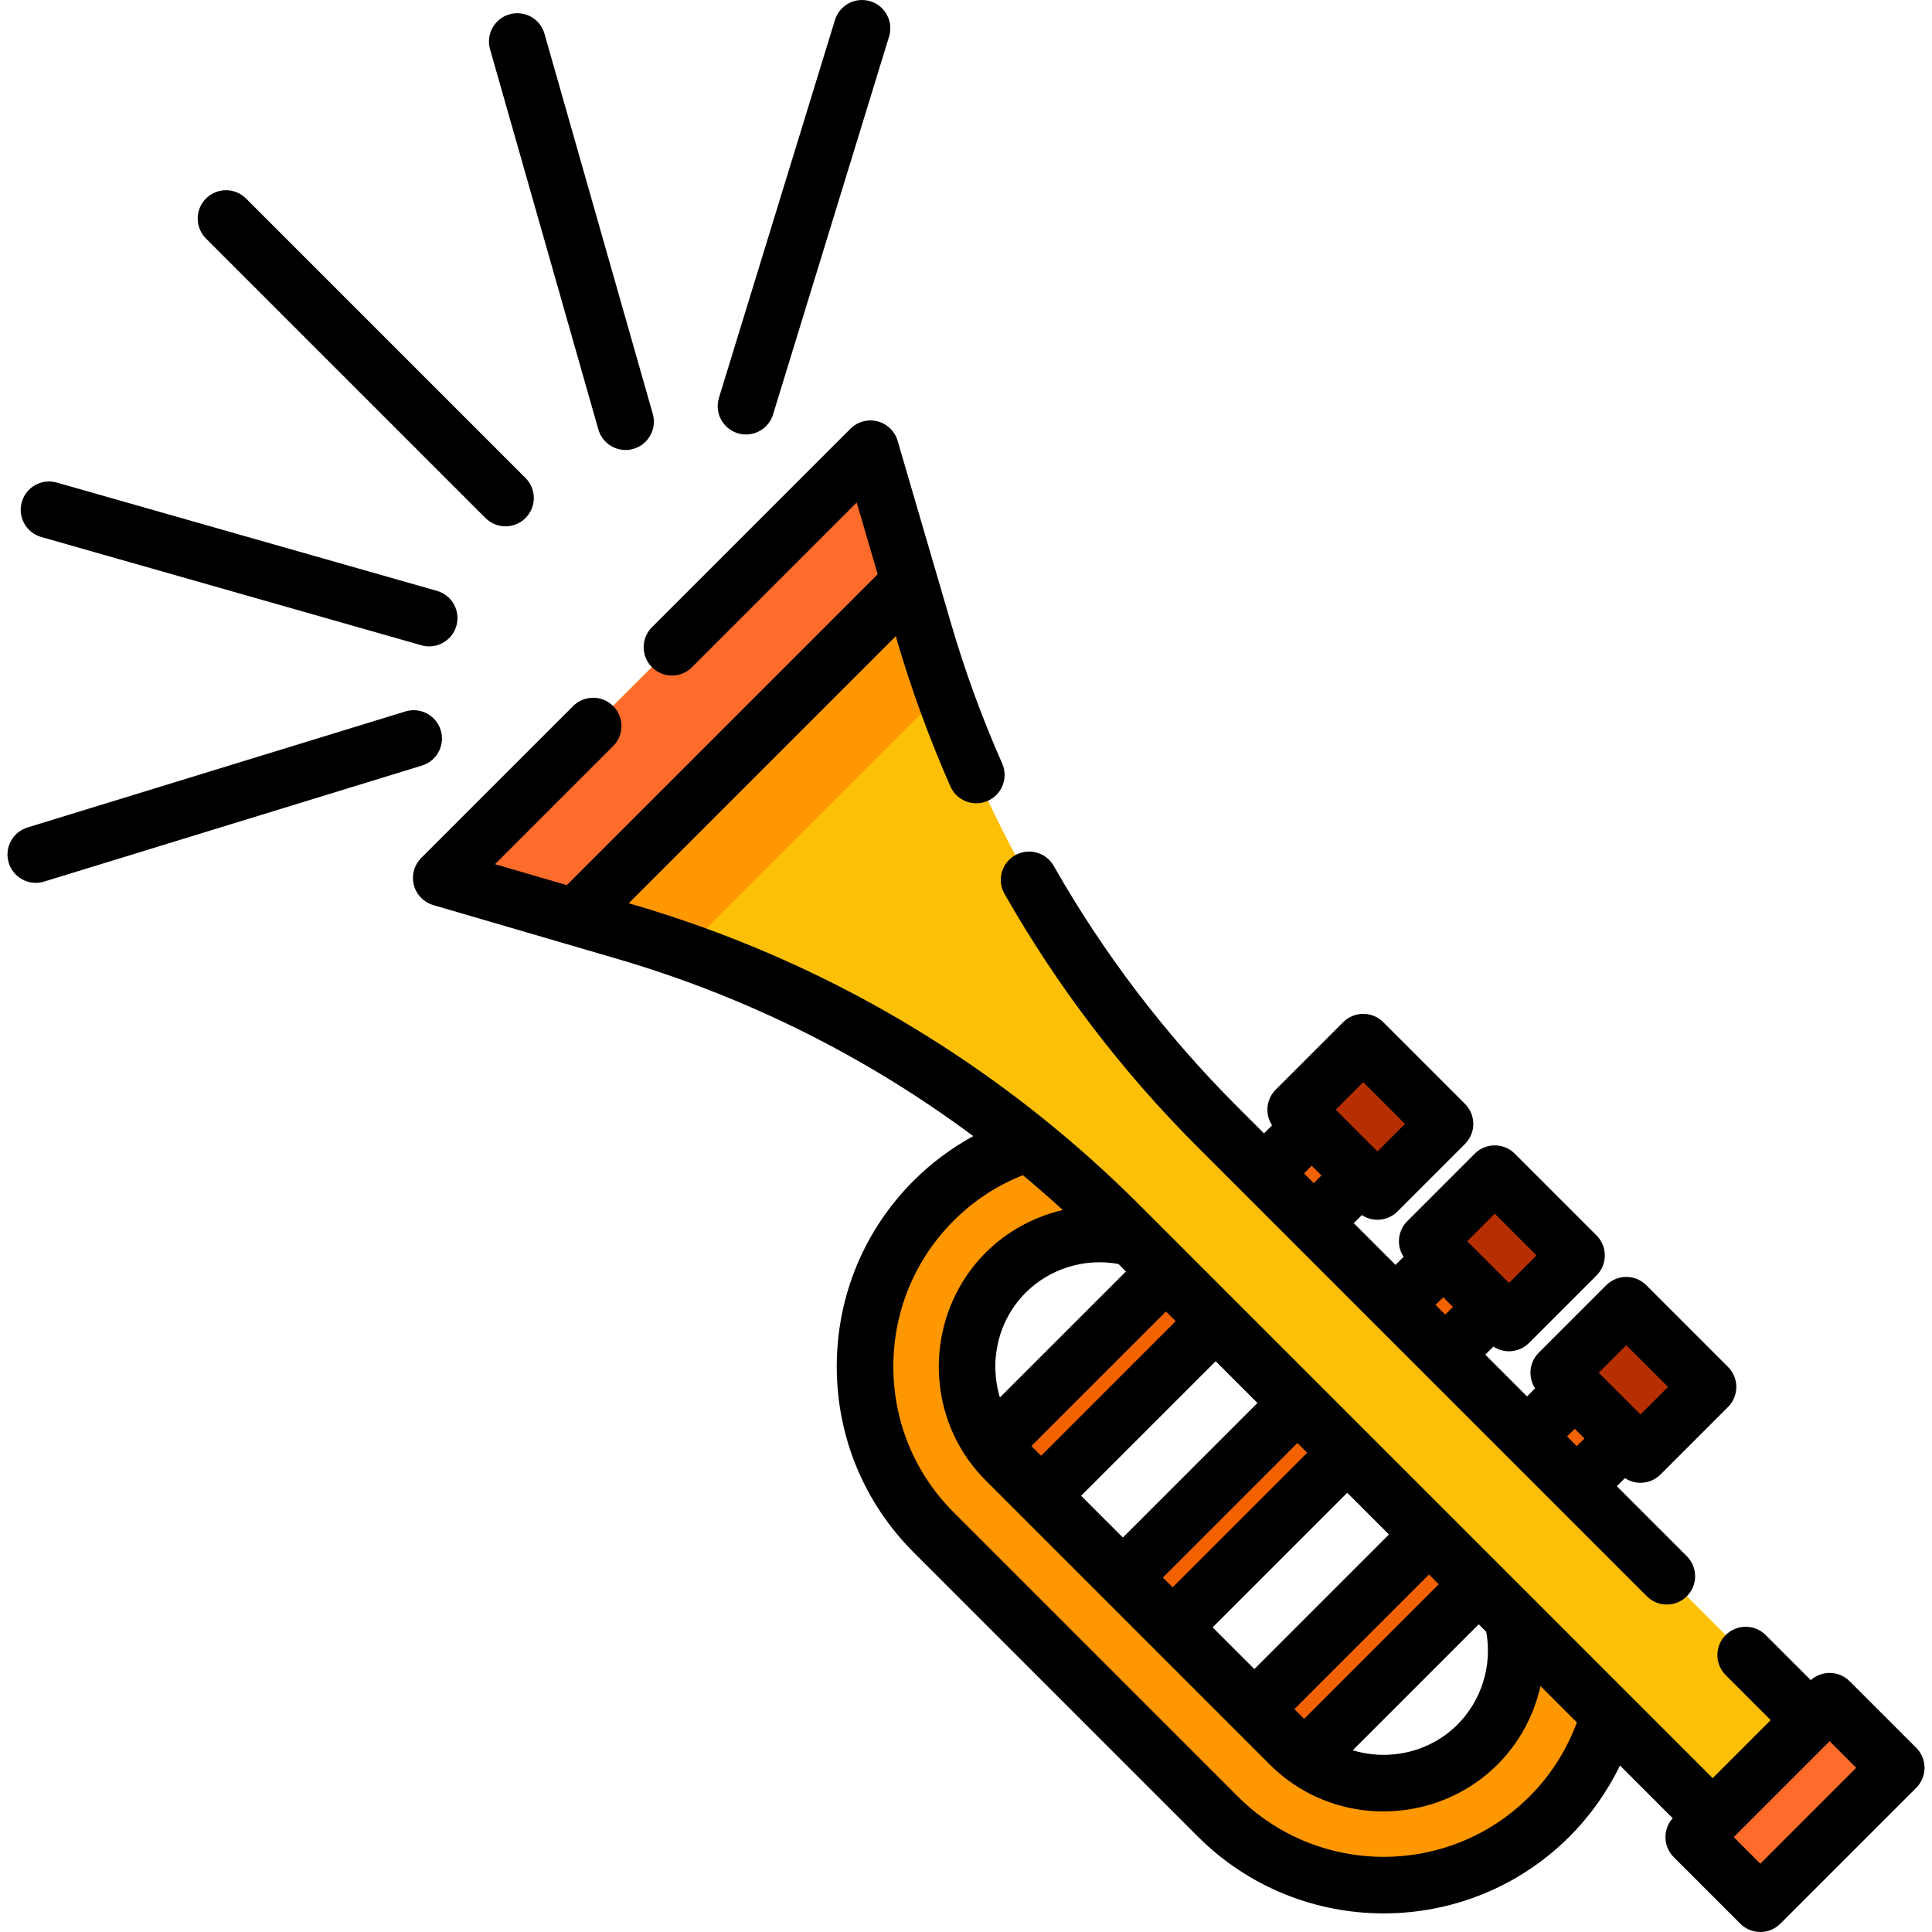 <?xml version="1.0" encoding="iso-8859-1"?>
<!-- Generator: Adobe Illustrator 19.0.0, SVG Export Plug-In . SVG Version: 6.00 Build 0)  -->
<svg version="1.1" id="Capa_1" xmlns="http://www.w3.org/2000/svg" xmlns:xlink="http://www.w3.org/1999/xlink" x="0px" y="0px"
	 viewBox="0 0 512 512" style="enable-background:new 0 0 512 512;" xml:space="preserve">
<g>
	
		<rect x="300.568" y="284.333" transform="matrix(0.707 0.707 -0.707 0.707 337.703 -116.843)" style="fill:#F26200;" width="18.651" height="129.779"/>
	
		<rect x="335.418" y="319.198" transform="matrix(0.707 0.707 -0.707 0.707 372.564 -131.274)" style="fill:#F26200;" width="18.651" height="129.779"/>
	
		<rect x="370.271" y="354.046" transform="matrix(0.707 0.707 -0.707 0.707 407.413 -145.712)" style="fill:#F26200;" width="18.651" height="129.779"/>
</g>
<path style="fill:#FE9700;" d="M322.75,481.406l-75.329-75.329c-24.227-24.227-24.227-63.648,0-87.875
	c24.227-24.227,63.647-24.226,87.874,0.001l75.329,75.329c24.227,24.227,24.228,63.647,0.001,87.874
	C386.397,505.633,346.977,505.633,322.75,481.406z M316.219,337.279c-13.709-13.709-36.014-13.709-49.723-0.001
	c-13.709,13.709-13.709,36.015,0,49.723l75.329,75.329c13.709,13.709,36.015,13.709,49.723,0s13.708-36.014-0.001-49.723
	L316.219,337.279z"/>
<g>
	
		<rect x="347.825" y="283.305" transform="matrix(-0.707 -0.707 0.707 -0.707 410.652 762.02)" style="fill:#B72F00;" width="30.641" height="25.312"/>
	
		<rect x="382.692" y="318.157" transform="matrix(-0.707 -0.707 0.707 -0.707 445.53 846.171)" style="fill:#B72F00;" width="30.641" height="25.312"/>
	
		<rect x="417.535" y="353.009" transform="matrix(-0.707 -0.707 0.707 -0.707 480.367 930.305)" style="fill:#B72F00;" width="30.641" height="25.312"/>
</g>
<path style="fill:#FEC007;" d="M486.638,462.624l-25.985,25.985L296.552,324.508c-32.549-32.549-71.943-57.319-115.231-72.544
	c-5.228-1.851-10.513-3.561-15.861-5.122l-13.092-3.822l-35.424-10.357l113.741-113.741l10.357,35.424l3.829,13.085
	c1.562,5.348,3.264,10.64,5.115,15.868c15.232,43.281,40.002,82.675,72.551,115.224L486.638,462.624z"/>
<path style="fill:#FE9700;" d="M249.986,183.299l-68.665,68.665c-5.228-1.851-10.513-3.561-15.861-5.122l-13.092-3.822
	l-35.424-10.357l113.741-113.741l10.357,35.424l3.829,13.085C246.433,172.779,248.135,178.071,249.986,183.299z"/>
<g>
	<polygon style="fill:#FE6C2B;" points="241.037,154.347 152.363,243.021 116.939,232.663 230.68,118.923 	"/>
	
		<rect x="463.213" y="452.202" transform="matrix(-0.707 -0.707 0.707 -0.707 474.297 1151.794)" style="fill:#FE6C2B;" width="24.959" height="50.93"/>
</g>
<path d="M128.661,137.284c1.464,1.464,3.384,2.196,5.303,2.196c1.919,0,3.839-0.732,5.303-2.196c2.929-2.93,2.929-7.678,0-10.607
	L65.196,52.604c-2.928-2.927-7.677-2.929-10.606,0c-2.929,2.93-2.929,7.678,0,10.607L128.661,137.284z"/>
<path d="M10.934,142.31l100.745,28.699c0.687,0.196,1.378,0.289,2.059,0.289c3.266,0,6.27-2.15,7.209-5.447
	c1.135-3.983-1.174-8.133-5.158-9.268L15.043,127.885c-3.982-1.139-8.133,1.175-9.268,5.158S6.95,141.176,10.934,142.31z"/>
<path d="M116.794,193.509c-1.216-3.96-5.408-6.18-9.371-4.969L7.284,219.289c-3.959,1.216-6.184,5.412-4.968,9.371
	c0.991,3.227,3.959,5.301,7.167,5.301c0.729,0,1.471-0.107,2.204-0.332l100.139-30.749
	C115.785,201.664,118.01,197.468,116.794,193.509z"/>
<path d="M158.568,113.804c0.939,3.297,3.943,5.447,7.209,5.447c0.68,0,1.372-0.094,2.059-0.289c3.984-1.135,6.293-5.284,5.158-9.268
	L144.295,8.949c-1.134-3.983-5.284-6.289-9.268-5.158c-3.984,1.135-6.293,5.284-5.158,9.268L158.568,113.804z"/>
<path d="M195.493,114.809c0.734,0.225,1.475,0.332,2.204,0.332c3.208,0,6.177-2.074,7.167-5.301L235.613,9.702
	c1.216-3.959-1.008-8.155-4.968-9.371c-3.963-1.212-8.156,1.009-9.371,4.969l-30.749,100.139
	C189.309,109.397,191.534,113.594,195.493,114.809z"/>
<path d="M266.203,236.881c13.938,24.503,31.105,47.026,51.026,66.947l25.538,25.538c0.027,0.028,0.05,0.059,0.078,0.087
	s0.059,0.052,0.088,0.079l21.505,21.505c0.028,0.029,0.051,0.06,0.08,0.088s0.059,0.052,0.088,0.08l47.87,47.87
	c0.029,0.03,0.053,0.062,0.082,0.091s0.061,0.053,0.09,0.082l23.774,23.774c1.464,1.464,3.384,2.196,5.303,2.196
	s3.839-0.732,5.303-2.196c2.929-2.93,2.929-7.678,0-10.607l-18.557-18.557l2.144-2.144c1.217,0.803,2.651,1.242,4.132,1.242
	c1.989,0,3.897-0.79,5.303-2.196l17.898-17.898c2.929-2.93,2.929-7.678,0-10.607l-21.666-21.666c-2.929-2.928-7.678-2.928-10.606,0
	l-17.898,17.898c-1.407,1.407-2.197,3.314-2.197,5.304c0,1.481,0.439,2.915,1.243,4.133l-2.143,2.143l-11.063-11.063l2.144-2.144
	c1.217,0.803,2.651,1.242,4.132,1.242c1.989,0,3.897-0.79,5.303-2.196l17.898-17.898c2.929-2.93,2.929-7.678,0-10.607
	l-21.666-21.666c-2.929-2.928-7.678-2.928-10.606,0l-17.898,17.898c-1.407,1.407-2.197,3.314-2.197,5.304
	c0,1.48,0.439,2.915,1.243,4.132l-2.144,2.144l-11.061-11.061l2.143-2.142c1.249,0.826,2.69,1.239,4.131,1.239
	c1.919,0,3.839-0.732,5.303-2.196l17.898-17.897c1.407-1.407,2.197-3.314,2.197-5.304s-0.79-3.896-2.197-5.304l-21.667-21.667
	c-1.406-1.406-3.314-2.196-5.303-2.196s-3.897,0.79-5.303,2.196l-17.898,17.898c-2.565,2.565-2.884,6.525-0.957,9.437l-2.142,2.142
	l-7.135-7.135c-18.971-18.971-35.32-40.421-48.594-63.756c-2.048-3.602-6.628-4.857-10.228-2.812
	C265.414,228.702,264.156,233.281,266.203,236.881z M430.979,356.497l11.06,11.06l-7.292,7.292l-11.06-11.06L430.979,356.497z
	 M417.322,378.637l2.578,2.578l-2.035,2.035l-2.578-2.579L417.322,378.637z M396.125,321.642l11.06,11.06l-7.292,7.292l-11.06-11.06
	L396.125,321.642z M382.467,343.782l2.578,2.578l-2.035,2.035l-2.578-2.578L382.467,343.782z M361.27,286.788l11.06,11.061
	l-7.292,7.291l-11.06-11.06L361.27,286.788z M347.612,308.927l2.581,2.581l-2.036,2.034l-2.58-2.58L347.612,308.927z"/>
<path d="M507.821,463.184l-17.649-17.648c-2.829-2.828-7.353-2.916-10.297-0.279l-11.95-11.949
	c-2.929-2.928-7.678-2.929-10.606,0.001c-2.929,2.929-2.929,7.677,0,10.606l11.934,11.934l-15.378,15.378l-22.191-22.191
	c-0.004-0.004-0.007-0.008-0.011-0.011L301.854,319.207c-7.745-7.745-16.01-15.183-24.565-22.106
	c-0.01-0.008-0.019-0.015-0.029-0.023c-0.014-0.011-0.028-0.022-0.041-0.033c-32.564-26.336-69.458-45.65-109.667-57.404
	l-0.931-0.272l70.772-70.772l0.274,0.938c3.846,13.165,8.624,26.244,14.202,38.874c1.238,2.804,3.985,4.472,6.865,4.472
	c1.012,0,2.041-0.206,3.026-0.642c3.789-1.673,5.504-6.102,3.831-9.891c-5.313-12.029-9.863-24.484-13.526-37.023l-14.186-48.507
	c-0.744-2.543-2.773-4.505-5.34-5.161c-2.568-0.66-5.29,0.09-7.162,1.962l-52.599,52.599c-2.929,2.93-2.929,7.678,0,10.607
	c2.929,2.928,7.678,2.928,10.606,0l43.649-43.649l5.558,19.01l-82.386,82.386l-19.012-5.556l31.298-31.297
	c0.184-0.184,0.357-0.376,0.518-0.573c2.403-2.947,2.232-7.292-0.515-10.038c-2.929-2.928-7.678-2.928-10.606,0l-40.25,40.25l0,0
	l-0.002,0.002c-1.873,1.874-2.619,4.596-1.963,7.163c0.657,2.566,2.619,4.596,5.161,5.339l35.424,10.357
	c0.02,0.006,0.041,0.008,0.062,0.013l13.027,3.808c34.289,10.022,66.039,25.837,94.573,47.041
	c-5.779,3.165-11.122,7.143-15.802,11.817c-13.135,13.136-20.369,30.624-20.369,49.243c0,18.62,7.234,36.108,20.369,49.244
	l75.331,75.331c13.578,13.571,31.409,20.357,49.241,20.357c17.832-0.001,35.663-6.787,49.235-20.359
	c5.5-5.501,10.021-11.886,13.391-18.832l13.966,13.966c-2.647,2.945-2.562,7.474,0.271,10.308l17.648,17.648
	c1.464,1.464,3.384,2.196,5.303,2.196s3.839-0.732,5.303-2.196l36.013-36.013c1.407-1.407,2.197-3.314,2.197-5.304
	S509.227,464.592,507.821,463.184z M386.248,457.027c-7.358,7.359-18.177,9.738-27.754,6.808l33.387-33.387l1.987,1.987
	C395.497,441.337,392.667,450.609,386.248,457.027z M271.807,342.582c6.412-6.419,15.685-9.249,24.591-7.617l1.986,1.986
	l-33.396,33.388C262.066,360.77,264.444,349.945,271.807,342.582z M273.323,383.216l35.668-35.659l2.574,2.573l-35.663,35.664
	L273.323,383.216z M322.171,360.737l11.063,11.063l-35.665,35.665l-11.062-11.064L322.171,360.737z M343.841,382.408l2.583,2.583
	l-35.666,35.666l-2.583-2.583L343.841,382.408z M357.031,395.598l11.053,11.053l-35.668,35.667l-11.052-11.054L357.031,395.598z
	 M378.692,417.258l2.583,2.583l-35.668,35.668l-2.583-2.583L378.692,417.258z M405.318,476.107
	c-21.298,21.298-55.958,21.297-77.264,0l-75.33-75.33c-10.302-10.302-15.976-24.023-15.976-38.637s5.673-28.334,15.972-38.633
	c5.315-5.308,11.479-9.348,18.349-12.072c3.594,2.993,7.125,6.07,10.578,9.229c-7.638,1.785-14.771,5.628-20.45,11.313
	c-14.66,14.661-16.552,38.249-4.468,55.068c0.01,0.015,0.021,0.03,0.032,0.045c0.071,0.099,0.137,0.201,0.209,0.299
	c0.044,0.059,0.093,0.113,0.137,0.172c0.043,0.054,0.085,0.109,0.13,0.163c1.225,1.623,2.548,3.168,3.96,4.579l9.399,9.401
	c0,0,0,0,0.001,0.001h0.001l65.919,65.929c1.547,1.547,3.22,2.978,4.943,4.231c7.473,5.488,16.325,8.179,25.153,8.179
	c11.038-0.001,22.037-4.208,30.24-12.41c5.773-5.774,9.651-13.043,11.398-20.816l9.636,9.636
	C415.178,463.796,410.895,470.531,405.318,476.107z M466.504,493.894l-7.042-7.042l25.406-25.406l7.042,7.042L466.504,493.894z"/>
<g>
</g>
<g>
</g>
<g>
</g>
<g>
</g>
<g>
</g>
<g>
</g>
<g>
</g>
<g>
</g>
<g>
</g>
<g>
</g>
<g>
</g>
<g>
</g>
<g>
</g>
<g>
</g>
<g>
</g>
</svg>

